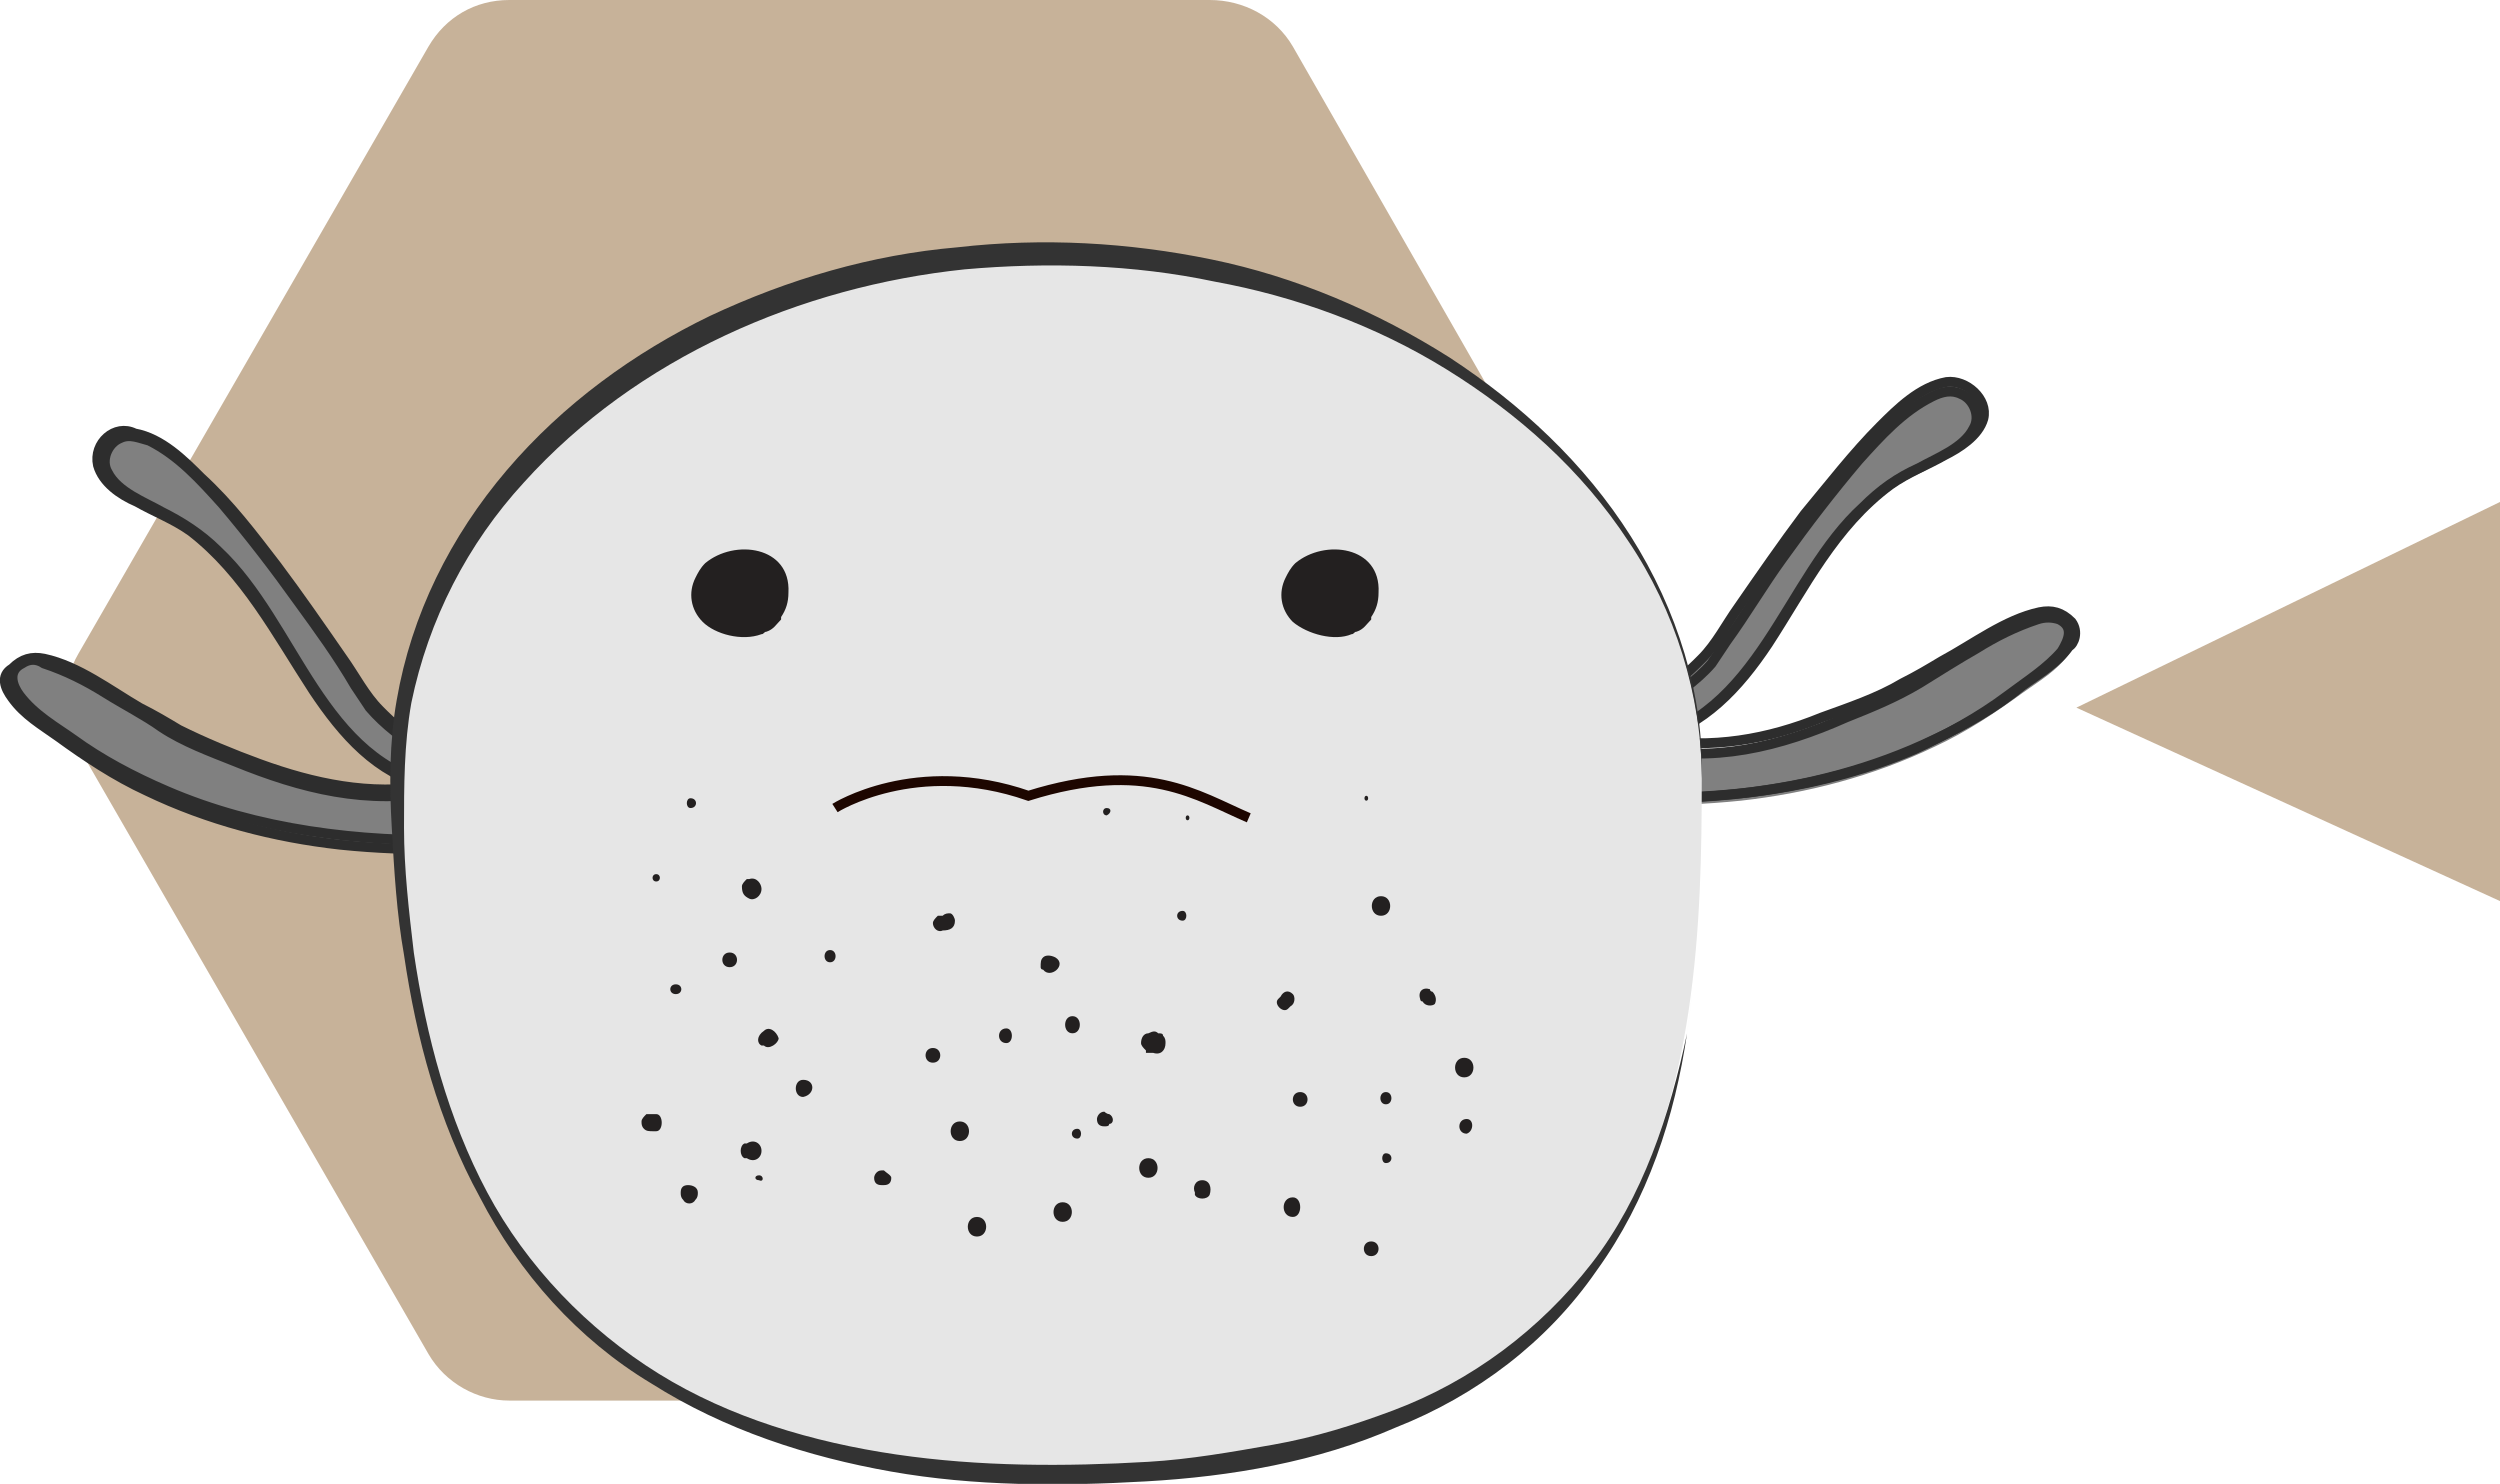 <?xml version="1.0" encoding="utf-8"?>
<!-- Generator: Adobe Illustrator 21.0.0, SVG Export Plug-In . SVG Version: 6.00 Build 0)  -->
<svg version="1.1" id="圖層_1" xmlns="http://www.w3.org/2000/svg" xmlns:xlink="http://www.w3.org/1999/xlink" x="0px" y="0px"
	 viewBox="0 0 102.1 60.6" style="enable-background:new 0 0 102.1 60.6;" xml:space="preserve">
<style type="text/css">
	.st0{fill:#FFFFFF;}
	.st1{fill:#FCEE21;}
	.st2{fill:#232020;}
	.st3{fill:#FBB03B;}
	.st4{fill:#F2F49D;}
	.st5{fill:#EF846A;}
	.st6{fill:#F5B39D;}
	.st7{fill:#C7B299;}
	.st8{fill:#808080;}
	.st9{fill:none;stroke:#2D2D2D;stroke-width:0.401;stroke-miterlimit:10;}
	.st10{fill:#E6E6E6;}
	.st11{fill:#333333;}
	.st12{fill:none;stroke:#1D0600;stroke-width:0.401;stroke-miterlimit:10;}
	.st13{clip-path:url(#SVGID_2_);}
	.st14{clip-path:url(#SVGID_4_);}
</style>
<g>
	<path class="st7" d="M49.4,0H20.8c-1.4,0-2.6,0.7-3.3,1.9L3.2,26.7c-0.7,1.2-0.7,2.7,0,3.8l14.3,24.8c0.7,1.2,2,1.9,3.3,1.9h28.6
		c1.4,0,2.6-0.7,3.3-1.9l14.3-24.8c0.7-1.2,0.7-2.7,0-3.8L52.8,1.9C52.1,0.7,50.8,0,49.4,0z"/>
	<polygon class="st7" points="102.1,20.5 84.8,28.9 102.1,36.8 	"/>
	<g>
		<g id="XMLID_3_">
			<g>
				<path class="st8" d="M67,30.2C67,30.2,67,30.2,67,30.2l-0.8-0.7c0.5-0.2,1-0.5,1.5-0.8c0.7-0.5,1.6-1.1,2.2-1.8
					c0.2-0.3,0.4-0.6,0.6-0.9c0.8-1.1,1.5-2.3,2.3-3.4c1-1.4,2-2.7,3.1-4c0.9-1,1.8-2,3-2.6c0.4-0.2,0.8-0.3,1.2-0.1
					c0.5,0.2,0.8,0.9,0.5,1.4c-0.4,0.8-1.5,1.2-2.2,1.6c-0.9,0.4-1.6,0.9-2.3,1.6C72.9,23.6,71.9,29.3,67,30.2z"/>
				<path class="st8" d="M52.9,30.2c4.4,1.2,9.2,1.4,13.3-0.6l0.7,0.7c0,0.1,0,0.2,0.1,0.2c2.9,0.7,5.7,0,8.4-1.2c1-0.4,2-0.8,3-1.4
					c0.8-0.5,1.6-1,2.3-1.4c0.8-0.5,1.6-0.9,2.5-1.2c0.3-0.1,0.6-0.1,0.9,0c0.6,0.3,0.4,0.8,0.1,1.3c-0.6,0.7-1.4,1.2-2.2,1.8
					c-1.2,0.9-2.5,1.6-3.8,2.2c-3.7,1.6-7.9,2.1-11.9,2c-2,0-4.1-0.2-6.1-0.4c-2.1-0.2-4.3-0.5-6.4-0.8l0,0c-0.1,0-0.1,0-0.2,0
					c0,0-0.1,0-0.1,0c0,0,0,0,0,0c-0.2,0-0.4-0.1-0.6-0.2c-0.2-0.1-0.3-0.2-0.4-0.4C52.3,30.4,52.6,30.2,52.9,30.2z"/>
				<path class="st8" d="M66.2,29.5c-4.1,2-8.9,1.8-13.3,0.6c-0.3,0-0.6,0.2-0.4,0.5c0.1,0.2,0.2,0.3,0.4,0.4
					c0.2,0.1,0.4,0.1,0.6,0.2c0,0,0,0,0,0c0,0,0.1,0,0.1,0c0.1,0,0.1,0,0.2,0l0,0c2.1,0.3,4.2,0.6,6.4,0.8c2,0.2,4,0.4,6.1,0.4
					c4,0.1,8.2-0.4,11.9-2c1.3-0.6,2.6-1.3,3.8-2.2c0.7-0.5,1.6-1,2.2-1.8c0.3-0.4,0.5-1-0.1-1.3c-0.3-0.2-0.6-0.2-0.9,0
					c-0.9,0.3-1.7,0.7-2.5,1.2c-0.8,0.5-1.6,0.9-2.3,1.4c-0.9,0.6-2,1-3,1.4c-2.7,1.1-5.4,1.8-8.4,1.2c-0.1,0-0.1-0.1-0.1-0.2
					c0,0,0,0,0.1,0c4.9-0.9,5.9-6.6,9.1-9.6c0.7-0.7,1.5-1.2,2.3-1.6c0.7-0.4,1.8-0.8,2.2-1.6c0.3-0.5,0-1.2-0.5-1.4
					c-0.4-0.2-0.8,0-1.2,0.1c-1.2,0.6-2.1,1.6-3,2.6c-1.1,1.3-2.1,2.6-3.1,4c-0.8,1.1-1.6,2.2-2.3,3.4c-0.2,0.3-0.4,0.6-0.6,0.9
					c-0.6,0.7-1.4,1.3-2.2,1.8C67.2,29,66.7,29.3,66.2,29.5z M52.4,30.7c-0.1-0.2-0.1-0.3,0-0.5c0.1-0.1,0.4-0.2,0.6-0.1
					c5.5,1.4,12.3,1.1,16.5-3.2c0.6-0.6,1-1.4,1.5-2.1c0.9-1.3,1.8-2.6,2.7-3.8c1-1.3,1.9-2.5,3.1-3.6c0.7-0.7,1.6-1.6,2.7-1.8
					c0.8-0.1,1.7,0.7,1.5,1.5c-0.2,0.7-0.9,1.2-1.6,1.5c-0.7,0.4-1.5,0.7-2.2,1.2c-2.2,1.7-3.5,4.2-5,6.5c-1.2,1.8-2.6,3.4-4.7,3.9
					c2.4,0.4,4.7-0.1,6.9-0.9c1.1-0.4,2.3-0.9,3.3-1.4c0.5-0.3,1-0.6,1.6-0.9c1.2-0.7,2.5-1.7,4-2c0.5-0.1,0.9,0,1.3,0.4
					c0.4,0.4,0.1,0.9-0.1,1.3c-0.5,0.7-1.2,1.1-1.9,1.6c-1.1,0.8-2.3,1.6-3.6,2.2c-2.5,1.2-5.2,1.9-7.9,2.2c-2.9,0.3-5.7,0.2-8.6,0
					c-2.9-0.3-5.8-0.6-8.7-1c0,0,0,0,0,0c-0.1,0-0.1,0-0.2,0c0,0-0.1,0-0.1,0c0,0,0,0-0.1,0C53,31.4,52.6,31.1,52.4,30.7z"/>
			</g>
			<g>
				<path class="st9" d="M84.6,25.4c-0.4-0.4-0.8-0.5-1.3-0.4c-1.4,0.3-2.7,1.3-4,2c-0.5,0.3-1,0.6-1.6,0.9c-1,0.6-2.2,1-3.3,1.4
					c-2.2,0.9-4.5,1.3-6.9,0.9c2.1-0.6,3.5-2.1,4.7-3.9c1.5-2.3,2.7-4.8,5-6.5c0.7-0.5,1.5-0.8,2.2-1.2c0.6-0.3,1.4-0.8,1.6-1.5
					c0.2-0.8-0.7-1.6-1.5-1.5c-1.1,0.2-2,1.1-2.7,1.8c-1.1,1.1-2.1,2.4-3.1,3.6c-0.9,1.2-1.8,2.5-2.7,3.8c-0.5,0.7-0.9,1.5-1.5,2.1
					c-4.2,4.3-11,4.6-16.5,3.2c-0.2-0.1-0.5,0-0.6,0.1c-0.2,0.2-0.1,0.3,0,0.5c0.2,0.4,0.6,0.6,1,0.7c0,0,0,0,0.1,0c0,0,0.1,0,0.1,0
					c0.1,0,0.1,0,0.2,0c0,0,0,0,0,0c2.9,0.5,5.8,0.8,8.7,1c2.9,0.2,5.7,0.3,8.6,0c2.7-0.3,5.4-1,7.9-2.2c1.3-0.6,2.5-1.3,3.6-2.2
					c0.7-0.5,1.4-0.9,1.9-1.6C84.7,26.3,84.9,25.8,84.6,25.4z"/>
				<path class="st9" d="M66.9,30.3c0,0.1,0,0.2,0.1,0.2c2.9,0.7,5.7,0,8.4-1.2c1-0.4,2-0.8,3-1.4c0.8-0.5,1.6-1,2.3-1.4
					c0.8-0.5,1.6-0.9,2.5-1.2c0.3-0.1,0.6-0.1,0.9,0c0.6,0.3,0.4,0.8,0.1,1.3c-0.6,0.7-1.4,1.2-2.2,1.8c-1.2,0.9-2.5,1.6-3.8,2.2
					c-3.7,1.6-7.9,2.1-11.9,2c-2,0-4.1-0.2-6.1-0.4c-2.1-0.2-4.3-0.5-6.4-0.8l0,0c-0.1,0-0.1,0-0.2,0c0,0-0.1,0-0.1,0c0,0,0,0,0,0
					c-0.2,0-0.4-0.1-0.6-0.2c-0.2-0.1-0.3-0.2-0.4-0.4c-0.2-0.3,0.1-0.5,0.4-0.5c4.4,1.2,9.2,1.4,13.3-0.6c0.5-0.2,1-0.5,1.5-0.8
					c0.7-0.5,1.6-1.1,2.2-1.8c0.2-0.3,0.4-0.6,0.6-0.9c0.8-1.1,1.5-2.3,2.3-3.4c1-1.4,2-2.7,3.1-4c0.9-1,1.8-2,3-2.6
					c0.4-0.2,0.8-0.3,1.2-0.1c0.5,0.2,0.8,0.9,0.5,1.4c-0.4,0.8-1.5,1.2-2.2,1.6c-0.9,0.4-1.6,0.9-2.3,1.6
					C72.9,23.6,71.9,29.3,66.9,30.3C67,30.2,67,30.2,66.9,30.3z"/>
			</g>
		</g>
		<g id="XMLID_2_">
			<g>
				<path class="st8" d="M18.8,31.4c-0.5-0.2-1-0.5-1.5-0.8c-0.7-0.5-1.6-1.1-2.2-1.8c-0.2-0.3-0.4-0.6-0.6-0.9
					c-0.8-1.1-1.5-2.3-2.3-3.4c-1-1.4-2-2.7-3.1-4c-0.9-1-1.8-2-3-2.6c-0.4-0.2-0.8-0.3-1.2-0.1C4.3,18,4,18.7,4.3,19.2
					c0.4,0.8,1.5,1.2,2.2,1.6c0.9,0.4,1.6,0.9,2.3,1.6c3.2,3,4.2,8.7,9.1,9.6c0,0,0,0,0.1,0L18.8,31.4z"/>
				<path class="st8" d="M0.9,27.1c-0.6,0.3-0.4,0.8-0.1,1.3c0.6,0.7,1.4,1.2,2.2,1.8c1.2,0.9,2.5,1.6,3.8,2.2
					c3.7,1.6,7.9,2.1,11.9,2c2,0,4.1-0.2,6.1-0.4c2.1-0.2,4.3-0.5,6.4-0.8c0,0,0,0,0,0c0.1,0,0.1,0,0.2,0c0,0,0.1,0,0.1,0
					c0,0,0,0,0,0c0.2,0,0.4-0.1,0.6-0.2c0.2-0.1,0.3-0.2,0.4-0.4c0.2-0.3-0.1-0.5-0.4-0.5c-4.4,1.2-9.2,1.4-13.3-0.6L18,32.1
					c0,0.1,0,0.2-0.1,0.2c-2.9,0.7-5.7,0-8.4-1.2c-1-0.4-2-0.8-3-1.4c-0.8-0.5-1.6-1-2.3-1.4c-0.8-0.5-1.6-0.9-2.5-1.2
					C1.4,27,1.2,27,0.9,27.1z"/>
				<path class="st8" d="M0.8,28.4c-0.3-0.4-0.5-1,0.1-1.3c0.3-0.2,0.6-0.2,0.9,0c0.9,0.3,1.7,0.7,2.5,1.2c0.8,0.5,1.6,0.9,2.3,1.4
					c0.9,0.6,2,1,3,1.4c2.7,1.1,5.4,1.8,8.4,1.2c0.1,0,0.1-0.1,0.1-0.2c0,0,0,0-0.1,0c-4.9-0.9-5.9-6.6-9.1-9.6
					c-0.7-0.7-1.5-1.2-2.3-1.6c-0.7-0.4-1.8-0.8-2.2-1.6c-0.3-0.5,0-1.2,0.5-1.4c0.4-0.2,0.8,0,1.2,0.1c1.2,0.6,2.1,1.6,3,2.6
					c1.1,1.3,2.1,2.6,3.1,4c0.8,1.1,1.6,2.2,2.3,3.4c0.2,0.3,0.4,0.6,0.6,0.9c0.6,0.7,1.4,1.3,2.2,1.8c0.5,0.3,1,0.6,1.5,0.8
					c4.1,2,8.9,1.8,13.3,0.6c0.3,0,0.6,0.2,0.4,0.5c-0.1,0.2-0.2,0.3-0.4,0.4c-0.2,0.1-0.4,0.1-0.6,0.2c0,0,0,0,0,0c0,0-0.1,0-0.1,0
					c-0.1,0-0.1,0-0.2,0c0,0,0,0,0,0c-2.1,0.3-4.2,0.6-6.4,0.8c-2,0.2-4,0.4-6.1,0.4c-4,0.1-8.2-0.4-11.9-2C5.4,31.7,4.1,31,3,30.2
					C2.2,29.6,1.3,29.1,0.8,28.4z M0.4,27.2c-0.4,0.4-0.1,0.9,0.1,1.3c0.5,0.7,1.2,1.1,1.9,1.6c1.1,0.8,2.3,1.6,3.6,2.2
					c2.5,1.2,5.2,1.9,7.9,2.2c2.9,0.3,5.7,0.2,8.6,0c2.9-0.3,5.8-0.6,8.7-1h0c0.1,0,0.1,0,0.2,0c0,0,0.1,0,0.1,0c0,0,0,0,0.1,0
					c0.4-0.1,0.8-0.3,1-0.7c0.1-0.2,0.1-0.3,0-0.5c-0.1-0.1-0.4-0.2-0.6-0.1c-5.5,1.4-12.3,1.1-16.5-3.2c-0.6-0.6-1-1.4-1.5-2.1
					c-0.9-1.3-1.8-2.6-2.7-3.8c-1-1.3-1.9-2.5-3.1-3.6c-0.7-0.7-1.6-1.6-2.7-1.8C4.7,17.3,3.8,18.1,4,19c0.2,0.7,0.9,1.2,1.6,1.5
					c0.7,0.4,1.5,0.7,2.2,1.2c2.2,1.7,3.5,4.2,5,6.5c1.2,1.8,2.6,3.4,4.7,3.9c-2.4,0.4-4.7-0.1-6.9-0.9c-1.1-0.4-2.3-0.9-3.3-1.4
					c-0.5-0.3-1-0.6-1.6-0.9c-1.2-0.7-2.5-1.7-3.9-2C1.2,26.7,0.8,26.8,0.4,27.2z"/>
			</g>
			<g>
				<path class="st9" d="M0.5,28.5c0.5,0.7,1.2,1.1,1.9,1.6c1.1,0.8,2.3,1.6,3.6,2.2c2.5,1.2,5.2,1.9,7.9,2.2c2.9,0.3,5.7,0.2,8.6,0
					c2.9-0.3,5.8-0.6,8.7-1h0c0.1,0,0.1,0,0.2,0c0,0,0.1,0,0.1,0c0,0,0,0,0.1,0c0.4-0.1,0.8-0.3,1-0.7c0.1-0.2,0.1-0.3,0-0.5
					c-0.1-0.1-0.4-0.2-0.6-0.1c-5.5,1.4-12.3,1.1-16.5-3.2c-0.6-0.6-1-1.4-1.5-2.1c-0.9-1.3-1.8-2.6-2.7-3.8c-1-1.3-1.9-2.5-3.1-3.6
					c-0.7-0.7-1.6-1.6-2.7-1.8C4.7,17.3,3.8,18.1,4,19c0.2,0.7,0.9,1.2,1.6,1.5c0.7,0.4,1.5,0.7,2.2,1.2c2.2,1.7,3.5,4.2,5,6.5
					c1.2,1.8,2.6,3.4,4.7,3.9c-2.4,0.4-4.7-0.1-6.9-0.9c-1.1-0.4-2.3-0.9-3.3-1.4c-0.5-0.3-1-0.6-1.6-0.9c-1.2-0.7-2.5-1.7-3.9-2
					c-0.5-0.1-0.9,0-1.3,0.4C0,27.6,0.2,28.1,0.5,28.5z"/>
				<path class="st9" d="M18.8,31.4c4.1,2,8.9,1.8,13.3,0.6c0.3,0,0.6,0.2,0.4,0.5c-0.1,0.2-0.2,0.3-0.4,0.4
					c-0.2,0.1-0.4,0.1-0.6,0.2c0,0,0,0,0,0c0,0-0.1,0-0.1,0c-0.1,0-0.1,0-0.2,0c0,0,0,0,0,0c-2.1,0.3-4.2,0.6-6.4,0.8
					c-2,0.2-4,0.4-6.1,0.4c-4,0.1-8.2-0.4-11.9-2C5.4,31.7,4.1,31,3,30.2c-0.7-0.5-1.6-1-2.2-1.8c-0.3-0.4-0.5-1,0.1-1.3
					c0.3-0.2,0.6-0.2,0.9,0c0.9,0.3,1.7,0.7,2.5,1.2c0.8,0.5,1.6,0.9,2.3,1.4c0.9,0.6,2,1,3,1.4c2.7,1.1,5.4,1.8,8.4,1.2
					c0.1,0,0.1-0.1,0.1-0.2c0,0,0,0-0.1,0c-4.9-0.9-5.9-6.6-9.1-9.6c-0.7-0.7-1.5-1.2-2.3-1.6c-0.7-0.4-1.8-0.8-2.2-1.6
					c-0.3-0.5,0-1.2,0.5-1.4c0.4-0.2,0.8,0,1.2,0.1c1.2,0.6,2.1,1.6,3,2.6c1.1,1.3,2.1,2.6,3.1,4c0.8,1.1,1.6,2.2,2.3,3.4
					c0.2,0.3,0.4,0.6,0.6,0.9c0.6,0.7,1.4,1.3,2.2,1.8C17.8,30.8,18.3,31.1,18.8,31.4z"/>
			</g>
		</g>
		<g>
			<path class="st10" d="M69.5,31.8c0,11.8-0.8,28.4-26.6,28.4c-23.6,0-26.7-16.6-26.7-28.4s11.9-21.4,26.6-21.4S69.5,20,69.5,31.8z
				"/>
			<path class="st11" d="M69.5,31.8c0,3.5-0.1,6.9-0.6,10.4c-0.5,3.4-1.6,6.8-3.7,9.7c-2,2.9-4.9,5.1-8.2,6.4
				c-3.2,1.4-6.7,2-10.2,2.2c-3.5,0.2-7,0.2-10.4-0.4c-3.4-0.6-6.8-1.7-9.8-3.6c-3-1.8-5.4-4.5-7-7.6c-1.7-3.1-2.6-6.5-3.1-9.9
				c-0.3-1.7-0.4-3.4-0.5-5.2c-0.1-1.7-0.1-3.5,0.2-5.2c0.6-3.5,2.2-6.7,4.5-9.4c2.3-2.7,5.2-4.8,8.3-6.3c3.2-1.5,6.6-2.5,10.1-2.8
				c3.5-0.4,7-0.2,10.4,0.5c3.4,0.7,6.7,2.1,9.7,4c2.9,1.9,5.5,4.3,7.4,7.3C68.5,24.9,69.6,28.4,69.5,31.8z M69.5,31.8
				c0-3.4-1.1-6.9-3-9.7c-1.9-2.9-4.5-5.2-7.4-7c-2.9-1.8-6.2-3-9.5-3.6c-3.3-0.7-6.8-0.8-10.2-0.5c-6.7,0.7-13.4,3.6-18,8.7
				c-2.3,2.5-3.9,5.6-4.6,9c-0.3,1.7-0.3,3.4-0.3,5.1c0,1.7,0.2,3.4,0.4,5.1c0.5,3.4,1.4,6.8,3,9.8c1.6,3,4.1,5.6,7,7.4
				c2.9,1.8,6.3,2.8,9.7,3.3c3.4,0.5,6.9,0.5,10.3,0.3c1.7-0.1,3.4-0.4,5.1-0.7c1.7-0.3,3.3-0.8,4.9-1.4c3.2-1.2,6-3.3,8.1-6
				c2.1-2.7,3.2-6.1,3.9-9.4C69.4,38.7,69.5,35.3,69.5,31.8z"/>
		</g>
		<path class="st2" d="M55.2,25.9C55.2,25.9,55.3,25.9,55.2,25.9c0.1,0,0.1-0.1,0.2-0.1c0.3-0.1,0.4-0.3,0.6-0.5c0,0,0-0.1,0-0.1
			c0.2-0.3,0.3-0.6,0.3-1c0.1-1.9-2.2-2.2-3.4-1.2c-0.2,0.2-0.3,0.4-0.4,0.6c-0.3,0.6-0.2,1.3,0.3,1.8
			C53.4,25.9,54.5,26.2,55.2,25.9z"/>
		<path class="st2" d="M31.1,25.9C31.1,25.9,31.1,25.9,31.1,25.9c0.1,0,0.1-0.1,0.2-0.1c0.3-0.1,0.4-0.3,0.6-0.5c0,0,0-0.1,0-0.1
			c0.2-0.3,0.3-0.6,0.3-1c0.1-1.9-2.2-2.2-3.4-1.2c-0.2,0.2-0.3,0.4-0.4,0.6c-0.3,0.6-0.2,1.3,0.3,1.8
			C29.2,25.9,30.3,26.2,31.1,25.9z"/>
		<path class="st2" d="M26.8,45.5c0,0-0.1,0-0.1,0c-0.1,0-0.2,0-0.3,0c-0.1,0.1-0.2,0.2-0.2,0.3c0,0.1,0,0.2,0.1,0.3
			c0.1,0.1,0.2,0.1,0.4,0.1c0,0,0.1,0,0.1,0C27.1,46.2,27.1,45.5,26.8,45.5z"/>
		<path class="st2" d="M31,48c-0.2,0-0.2,0.2,0,0.2C31.2,48.3,31.2,48,31,48z"/>
		<path class="st2" d="M36.1,47.8c0,0-0.1,0-0.1,0c-0.2,0-0.3,0.2-0.3,0.3c0,0.2,0.1,0.3,0.3,0.3c0,0,0.1,0,0.1,0
			c0.2,0,0.3-0.1,0.3-0.3C36.4,48,36.2,47.9,36.1,47.8z"/>
		<path class="st2" d="M38.1,42.8c-0.4,0-0.4,0.6,0,0.6C38.5,43.4,38.5,42.8,38.1,42.8z"/>
		<path class="st2" d="M31.2,42.1C31.1,42.1,31.1,42.1,31.2,42.1c-0.3,0.2-0.3,0.5-0.1,0.6c0,0,0.1,0,0.1,0c0.2,0.2,0.6-0.1,0.6-0.3
			C31.7,42.1,31.4,41.9,31.2,42.1z"/>
		<path class="st2" d="M26.8,35.7c-0.2,0-0.2,0.3,0,0.3C27,36,27,35.7,26.8,35.7z"/>
		<path class="st2" d="M27.6,40.2c-0.3,0-0.3,0.4,0,0.4C27.9,40.6,27.9,40.2,27.6,40.2z"/>
		<path class="st2" d="M28.2,32.6c-0.2,0-0.2,0.4,0,0.4C28.5,33,28.5,32.6,28.2,32.6z"/>
		<path class="st2" d="M30.6,36.7c0.2,0.1,0.5-0.1,0.5-0.4c0-0.2-0.2-0.5-0.5-0.4c0,0-0.1,0-0.1,0c-0.1,0.1-0.2,0.2-0.2,0.3
			C30.3,36.5,30.4,36.6,30.6,36.7C30.6,36.7,30.6,36.7,30.6,36.7z"/>
		<path class="st2" d="M29.8,38.9c-0.4,0-0.4,0.6,0,0.6C30.2,39.5,30.2,38.9,29.8,38.9z"/>
		<path class="st2" d="M33.9,39.3c0.3,0,0.3-0.5,0-0.5C33.6,38.8,33.6,39.3,33.9,39.3z"/>
		<path class="st2" d="M32.8,44.1c-0.4,0-0.4,0.7,0,0.7C33.3,44.7,33.3,44.1,32.8,44.1z"/>
		<path class="st2" d="M31.1,47c0-0.3-0.3-0.5-0.6-0.3c0,0-0.1,0-0.1,0c-0.2,0.1-0.2,0.5,0,0.6c0,0,0.1,0,0.1,0
			C30.8,47.5,31.1,47.3,31.1,47z"/>
		<path class="st2" d="M28.1,48.4c-0.2,0-0.3,0.1-0.3,0.3c0,0.1,0,0.2,0.1,0.3c0.1,0.2,0.4,0.2,0.5,0c0.1-0.1,0.1-0.2,0.1-0.3
			C28.5,48.5,28.3,48.4,28.1,48.4z"/>
		<path class="st2" d="M39.9,49.7c-0.5,0-0.5,0.8,0,0.8C40.4,50.5,40.4,49.7,39.9,49.7z"/>
		<path class="st2" d="M44,46.1c-0.3,0-0.3,0.4,0,0.4C44.2,46.5,44.2,46.1,44,46.1z"/>
		<path class="st2" d="M45.3,45.5c-0.1,0-0.2-0.1-0.2-0.1c-0.2,0-0.3,0.2-0.3,0.3c0,0.2,0.1,0.3,0.3,0.3c0.1,0,0.2,0,0.2-0.1
			C45.5,45.9,45.5,45.6,45.3,45.5z"/>
		<path class="st2" d="M46.9,47.3c-0.5,0-0.5,0.8,0,0.8C47.4,48.1,47.4,47.3,46.9,47.3z"/>
		<path class="st2" d="M43.4,49.1c-0.5,0-0.5,0.8,0,0.8C43.9,49.9,43.9,49.1,43.4,49.1z"/>
		<path class="st2" d="M39.2,45.8c-0.5,0-0.5,0.8,0,0.8C39.7,46.6,39.7,45.8,39.2,45.8z"/>
		<path class="st2" d="M52.8,48.9c-0.5,0-0.5,0.8,0,0.8C53.2,49.7,53.2,48.9,52.8,48.9z"/>
		<path class="st2" d="M49.4,48.8C49.4,48.8,49.4,48.8,49.4,48.8c0.1-0.3,0-0.6-0.3-0.6s-0.4,0.3-0.3,0.5c0,0,0,0.1,0,0.1
			C48.9,49,49.3,49,49.4,48.8z"/>
		<path class="st2" d="M53.1,44.6c-0.4,0-0.4,0.6,0,0.6C53.5,45.2,53.5,44.6,53.1,44.6z"/>
		<path class="st2" d="M47.3,42.2C47.3,42.2,47.3,42.2,47.3,42.2c-0.1-0.1-0.2-0.1-0.4,0c-0.2,0-0.3,0.2-0.3,0.4
			c0,0.1,0.1,0.2,0.2,0.3c0,0,0,0,0,0.1C46.9,43,47,43,47.1,43c0.3,0.1,0.5-0.1,0.5-0.4c0-0.1,0-0.2-0.1-0.3
			C47.5,42.2,47.4,42.2,47.3,42.2z"/>
		<path class="st2" d="M43.1,39.1C43.1,39.1,43.1,39.1,43.1,39.1c-0.2-0.1-0.4-0.1-0.5,0c-0.1,0.1-0.1,0.2-0.1,0.4
			c0,0,0,0.1,0.1,0.1C42.9,40,43.6,39.4,43.1,39.1z"/>
		<path class="st2" d="M48.3,37.2c-0.3,0-0.3,0.4,0,0.4C48.5,37.6,48.5,37.2,48.3,37.2z"/>
		<path class="st2" d="M52.6,41.2c0,0,0.1-0.1,0.1-0.1c0.2-0.1,0.2-0.4,0.1-0.5c-0.2-0.2-0.4-0.1-0.5,0.1c0,0-0.1,0.1-0.1,0.1
			C52,41,52.4,41.4,52.6,41.2z"/>
		<path class="st2" d="M43.8,41.5c-0.4,0-0.4,0.7,0,0.7C44.2,42.2,44.2,41.5,43.8,41.5z"/>
		<path class="st2" d="M41.1,42c-0.4,0-0.4,0.6,0,0.6C41.4,42.6,41.4,42,41.1,42z"/>
		<path class="st2" d="M39,37.6c0-0.1-0.1-0.3-0.2-0.3c-0.1,0-0.2,0-0.3,0.1c-0.1,0-0.1,0-0.2,0c-0.1,0.1-0.2,0.2-0.2,0.3
			c0,0.2,0.2,0.4,0.4,0.3C38.8,38,39,37.9,39,37.6z"/>
		<path class="st2" d="M56.4,37.4c0.5,0,0.5-0.8,0-0.8C55.9,36.6,55.9,37.4,56.4,37.4z"/>
		<path class="st2" d="M59.8,43.2c-0.5,0-0.5,0.8,0,0.8S60.3,43.2,59.8,43.2z"/>
		<path class="st2" d="M58.5,40.5c0,0-0.1,0-0.1-0.1c-0.3-0.1-0.5,0.1-0.4,0.4c0,0,0,0.1,0.1,0.1c0.1,0.2,0.4,0.2,0.5,0.1
			C58.7,40.8,58.6,40.6,58.5,40.5z"/>
		<path class="st2" d="M56.6,47.1c-0.2,0-0.2,0.4,0,0.4C56.9,47.5,56.9,47.1,56.6,47.1z"/>
		<path class="st2" d="M56.6,44.6c-0.3,0-0.3,0.5,0,0.5S56.9,44.6,56.6,44.6z"/>
		<path class="st2" d="M59.9,45.7c-0.4,0-0.4,0.6,0,0.6C60.2,46.2,60.2,45.7,59.9,45.7z"/>
		<path class="st2" d="M56,50.7c-0.4,0-0.4,0.6,0,0.6C56.4,51.3,56.4,50.7,56,50.7z"/>
		<path class="st2" d="M55.8,32.7c0.1,0,0.1-0.2,0-0.2C55.7,32.5,55.7,32.7,55.8,32.7z"/>
		<path class="st2" d="M48.5,33.3c-0.1,0-0.1,0.2,0,0.2C48.6,33.5,48.6,33.3,48.5,33.3z"/>
		<path class="st2" d="M45.2,33c-0.2,0-0.2,0.3,0,0.3C45.4,33.2,45.4,33,45.2,33z"/>
		<path class="st12" d="M34.1,33c0,0,3.3-2.1,7.9-0.5c4.8-1.5,6.9,0,9,0.9"/>
	</g>
</g>
</svg>
